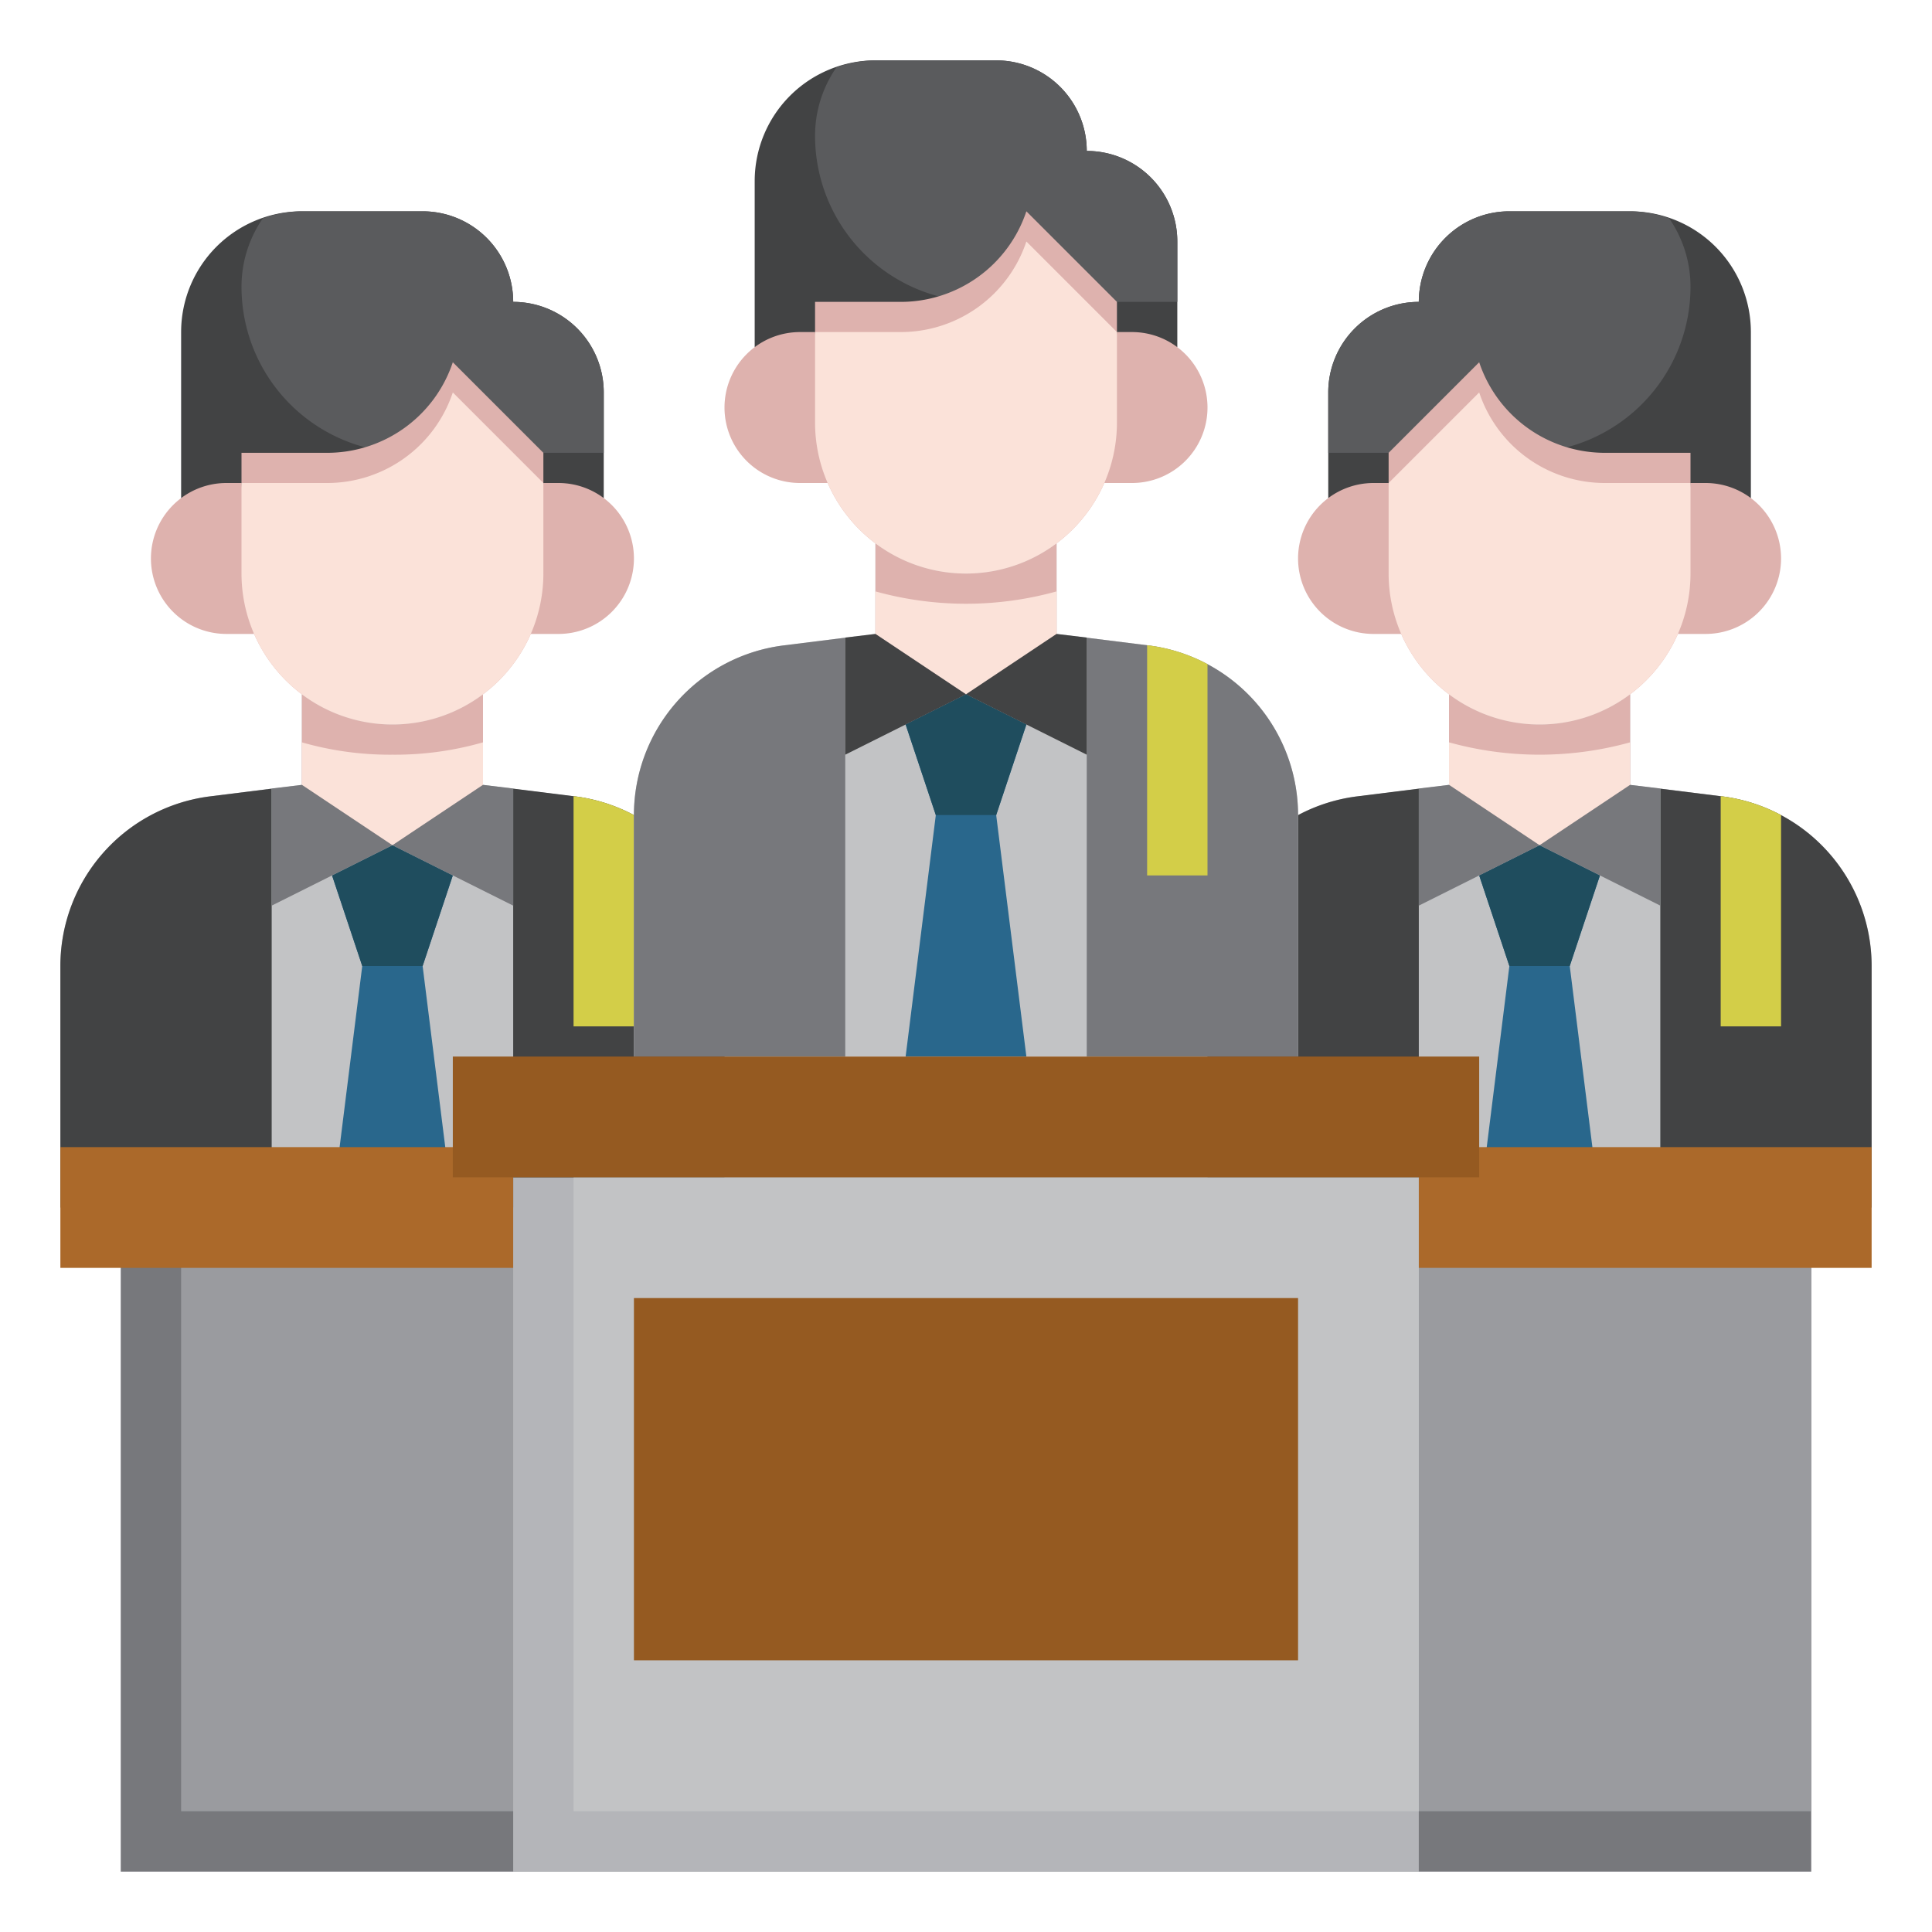 <svg id="Layer_3" height="512" viewBox="0 0 64 64" width="512" xmlns="http://www.w3.org/2000/svg" data-name="Layer 3"><path d="m4 38h56v24h-56z" fill="#77787c"/><path d="m6 38h54v22h-54z" fill="#9a9b9f"/><path d="m40 40v-8a5.664 5.664 0 0 1 4.961-5.62l3.039-.38v-3h6v3l3.039.38a5.664 5.664 0 0 1 4.961 5.62v8z" fill="#c2c3c5"/><path d="m44.961 26.38a5.664 5.664 0 0 0 -4.961 5.62v8h7v-13.875z" fill="#424344"/><path d="m57.039 26.38-2.039-.255v13.875h7v-8a5.664 5.664 0 0 0 -4.961-5.62z" fill="#424344"/><path d="m48 23v3l3 2 3-2v-3a5 5 0 0 1 -6 0z" fill="#deb2ae"/><path d="m54 24.591v1.409l-3 2-3-2v-1.409a11.207 11.207 0 0 0 6 0z" fill="#fbe2d9"/><path d="m58 16.5v-5.5a4 4 0 0 0 -4-4h-4a3 3 0 0 0 -3 3 3 3 0 0 0 -3 3v3.5" fill="#424344"/><path d="m44 13a3 3 0 0 1 3-3 3 3 0 0 1 3-3h4a3.958 3.958 0 0 1 1.292.232 3.976 3.976 0 0 1 .708 2.268 5.5 5.5 0 0 1 -5.5 5.5h-6.5z" fill="#5a5b5d"/><g fill="#deb2ae"><path d="m46 15v4a5 5 0 0 0 5 5 5 5 0 0 0 5-5v-4h-2.838a4.387 4.387 0 0 1 -4.162-3z"/><path d="m56 16h.5a2.5 2.5 0 0 1 2.5 2.5 2.5 2.5 0 0 1 -2.5 2.5h-.916"/><path d="m46 16h-.5a2.5 2.5 0 0 0 -2.5 2.5 2.5 2.5 0 0 0 2.5 2.5h.916"/></g><path d="m49 40 1-8-1-3 2-1 2 1-1 3 1 8z" fill="#29678c"/><path d="m50 32h2l1-3-2-1-2 1z" fill="#1f4d5e"/><path d="m53.162 16h2.838v3a5 5 0 0 1 -10 0v-3l3-3a4.387 4.387 0 0 0 4.162 3z" fill="#fbe2d9"/><path d="m51 28 4 2v-3.88l-1-.12z" fill="#77787c"/><path d="m47 26.12v3.88l4-2-3-2z" fill="#77787c"/><path d="m59 27a5.641 5.641 0 0 0 -1.961-.622h-.039v7.622h2z" fill="#d3ce48"/><path d="m24 40v-8a5.664 5.664 0 0 0 -4.961-5.62l-3.039-.38v-3h-6v3l-3.039.38a5.664 5.664 0 0 0 -4.961 5.62v8z" fill="#c2c3c5"/><path d="m6.961 26.38a5.664 5.664 0 0 0 -4.961 5.62v8h7v-13.875z" fill="#424344"/><path d="m19.039 26.38-2.039-.255v13.875h7v-8a5.664 5.664 0 0 0 -4.961-5.62z" fill="#424344"/><path d="m16 23v3l-3 2-3-2v-3a5 5 0 0 0 6 0z" fill="#deb2ae"/><path d="m10 24.591v1.409l3 2 3-2v-1.409a10.54 10.54 0 0 1 -3 .409 10.54 10.54 0 0 1 -3-.409z" fill="#fbe2d9"/><path d="m6 16.5v-5.5a4 4 0 0 1 4-4h4a3 3 0 0 1 3 3 3 3 0 0 1 3 3v3.5" fill="#424344"/><path d="m20 13a3 3 0 0 0 -3-3 3 3 0 0 0 -3-3h-4a3.958 3.958 0 0 0 -1.292.232 3.976 3.976 0 0 0 -.708 2.268 5.5 5.5 0 0 0 5.5 5.5h6.5z" fill="#5a5b5d"/><path d="m18 15v4a5 5 0 0 1 -5 5 5 5 0 0 1 -5-5v-4h2.838a4.387 4.387 0 0 0 4.162-3z" fill="#deb2ae"/><path d="m8 16h-.5a2.5 2.5 0 0 0 -2.5 2.5 2.5 2.5 0 0 0 2.5 2.5h.916" fill="#deb2ae"/><path d="m18 16h.5a2.5 2.5 0 0 1 2.5 2.5 2.5 2.5 0 0 1 -2.5 2.5h-.916" fill="#deb2ae"/><path d="m15 40-1-8 1-3-2-1-2 1 1 3-1 8z" fill="#29678c"/><path d="m14 32h-2l-1-3 2-1 2 1z" fill="#1f4d5e"/><path d="m10.838 16h-2.838v3a5 5 0 0 0 10 0v-3l-3-3a4.387 4.387 0 0 1 -4.162 3z" fill="#fbe2d9"/><path d="m13 28-4 2v-3.88l1-.12z" fill="#77787c"/><path d="m17 26.12v3.88l-4-2 3-2z" fill="#77787c"/><path d="m21 27a5.641 5.641 0 0 0 -1.961-.622h-.039v7.622h2z" fill="#d3ce48"/><path d="m17 39v23h29.999l.001-23z" fill="#b4b5b9"/><path d="m19 39h27.999v21h-27.999z" fill="#c2c3c5"/><path d="m21 43h22v12h-22z" fill="#955a21"/><path d="m47 38h15v4h-15" fill="#ab692a"/><path d="m17 38h-15v4h15" fill="#ab692a"/><path d="m43 35v-8a5.664 5.664 0 0 0 -4.961-5.62l-3.039-.38v-3h-6v3l-3.039.38a5.664 5.664 0 0 0 -4.961 5.62v8z" fill="#c2c3c5"/><path d="m25.961 21.38a5.664 5.664 0 0 0 -4.961 5.62v8h7v-13.875z" fill="#77787c"/><path d="m38.039 21.38-2.039-.255v13.875h7v-8a5.664 5.664 0 0 0 -4.961-5.62z" fill="#77787c"/><path d="m35 18v3l-3 2-3-2v-3a5 5 0 0 0 6 0z" fill="#deb2ae"/><path d="m29 19.591v1.409l3 2 3-2v-1.409a11.207 11.207 0 0 1 -6 0z" fill="#fbe2d9"/><path d="m25 11.5v-5.5a4 4 0 0 1 4-4h4a3 3 0 0 1 3 3 3 3 0 0 1 3 3v3.5" fill="#424344"/><path d="m39 8a3 3 0 0 0 -3-3 3 3 0 0 0 -3-3h-4a3.958 3.958 0 0 0 -1.292.232 3.976 3.976 0 0 0 -.708 2.268 5.5 5.5 0 0 0 5.5 5.5h6.5z" fill="#5a5b5d"/><path d="m37 10v4a5 5 0 0 1 -5 5 5 5 0 0 1 -5-5v-4h2.838a4.387 4.387 0 0 0 4.162-3z" fill="#deb2ae"/><path d="m27 11h-.5a2.5 2.5 0 0 0 -2.5 2.5 2.5 2.5 0 0 0 2.5 2.5h.916" fill="#deb2ae"/><path d="m37 11h.5a2.5 2.5 0 0 1 2.5 2.5 2.5 2.5 0 0 1 -2.5 2.5h-.916" fill="#deb2ae"/><path d="m34 35-1-8 1-3-2-1-2 1 1 3-1 8z" fill="#29678c"/><path d="m33 27h-2l-1-3 2-1 2 1z" fill="#1f4d5e"/><path d="m29.838 11h-2.838v3a5 5 0 0 0 10 0v-3l-3-3a4.387 4.387 0 0 1 -4.162 3z" fill="#fbe2d9"/><path d="m32 23-4 2v-3.88l1-.12z" fill="#424344"/><path d="m36 21.12v3.88l-4-2 3-2z" fill="#424344"/><path d="m40 22a5.641 5.641 0 0 0 -1.961-.622h-.039v7.622h2z" fill="#d3ce48"/><path d="m15 35h34v4h-34z" fill="#955a21"/></svg>